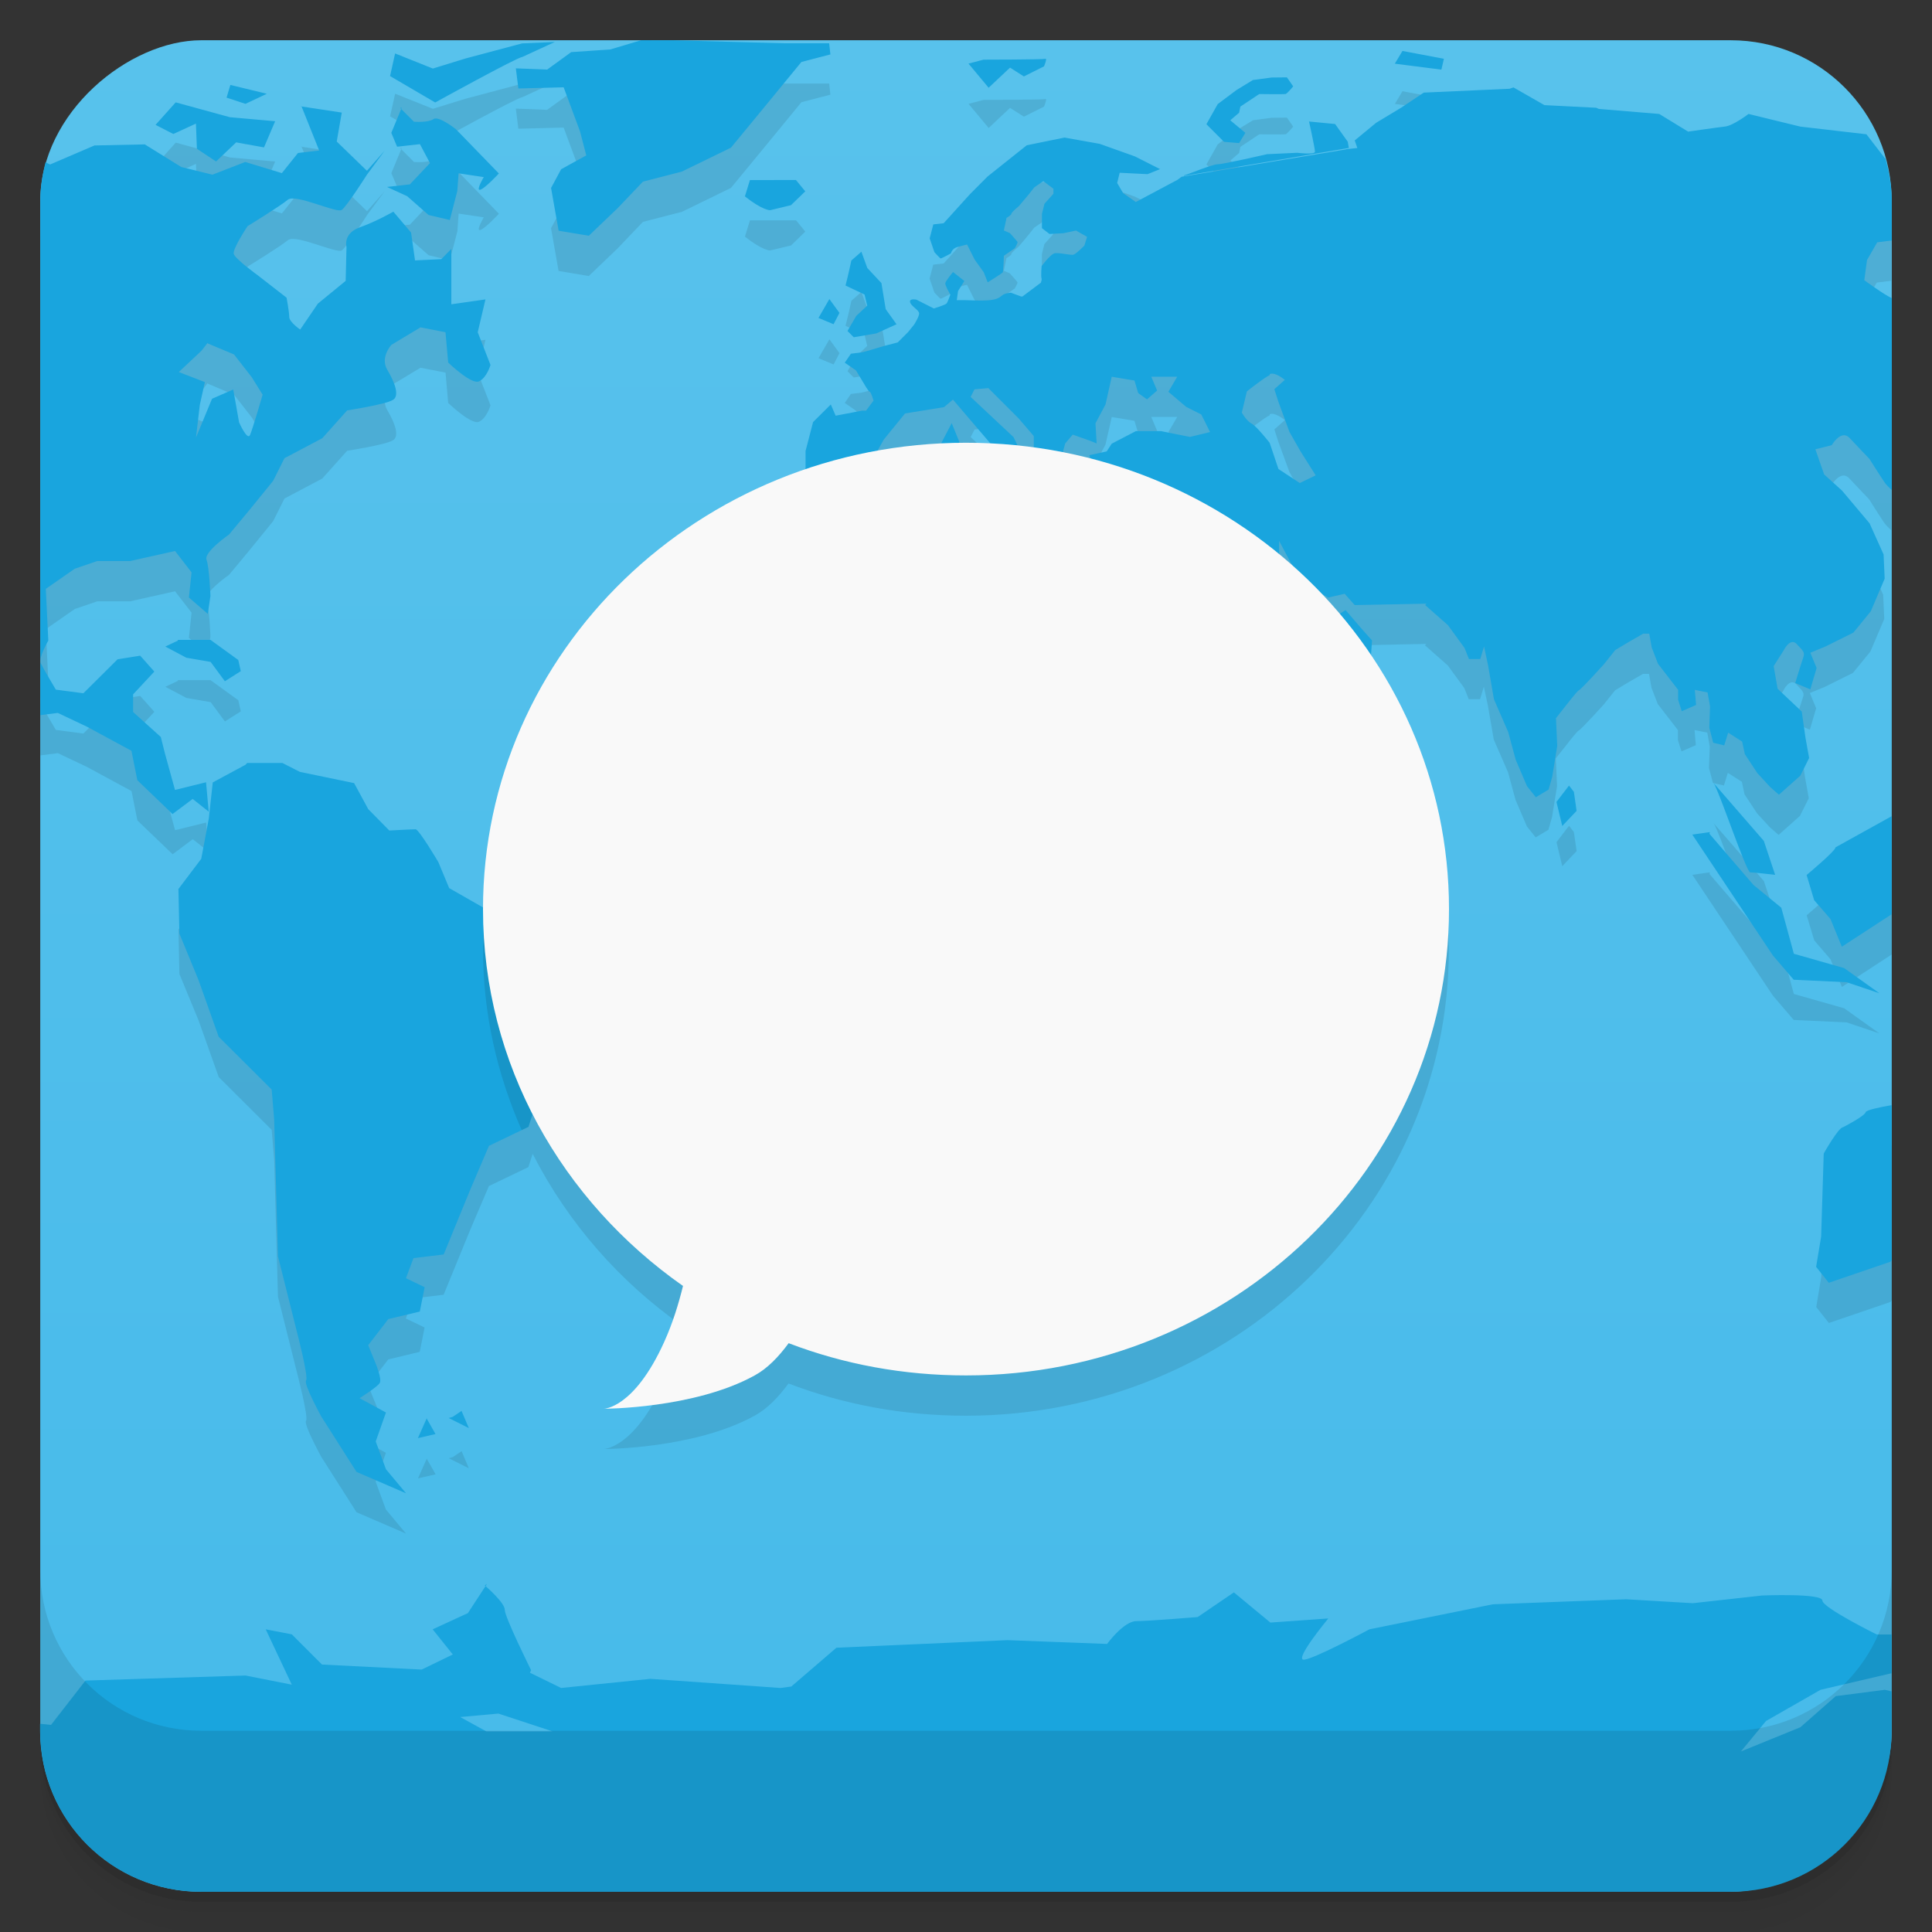<svg width="48" height="48" version="1.1" viewBox="0 0 48 48" xmlns="http://www.w3.org/2000/svg">
 <rect x="0" y="0" width="48" height="48" fill="#333333" stroke="none"/>
 <defs>
  <linearGradient id="bg" x1="1" x2="47" y1=".998" y2="1" gradientTransform="translate(-48 .002)" gradientUnits="userSpaceOnUse">
   <stop style="stop-color:#46baea" offset="0"/>
   <stop style="stop-color:#58c2ec" offset="1"/>
  </linearGradient>
 </defs>
 <path d="m1 43v0.25c0 2.216 1.784 4 4 4h38c2.216 0 4-1.784 4-4v-0.25c0 2.216-1.784 4-4 4h-38c-2.216 0-4-1.784-4-4zm0 0.5v0.5c0 2.216 1.784 4 4 4h38c2.216 0 4-1.784 4-4v-0.5c0 2.216-1.784 4-4 4h-38c-2.216 0-4-1.784-4-4z" style="opacity:.02"/>
 <path d="m1 43.25v0.25c0 2.216 1.784 4 4 4h38c2.216 0 4-1.784 4-4v-0.25c0 2.216-1.784 4-4 4h-38c-2.216 0-4-1.784-4-4z" style="opacity:.05"/>
 <path d="m1 43v0.25c0 2.216 1.784 4 4 4h38c2.216 0 4-1.784 4-4v-0.25c0 2.216-1.784 4-4 4h-38c-2.216 0-4-1.784-4-4z" style="opacity:.1"/>
 <rect transform="rotate(-90)" x="-47" y="1" width="46" height="46" rx="4" style="fill:url(#bg)"/>
 <g transform="translate(55.501,3.5)">
  <g transform="translate(1,1)"></g>
 </g>
 <g transform="translate(116.65 -2.534)">
  <g transform="translate(1,1)"></g>
 </g>
 <g transform="translate(116.65 -2.534)">
  <g transform="translate(1,1)"></g>
 </g>
 <path d="m15.928 2-0.768 0.229-0.969 0.066-0.598 0.434-0.777-0.031 0.062 0.5 1.125-0.029 0.406 1.094 0.156 0.598-0.625 0.344-0.25 0.465 0.188 1.062 0.75 0.125 0.719-0.688 0.625-0.656 0.969-0.25 1.219-0.594 0.721-0.875 1.029-1.254 0.721-0.188-0.031-0.277h-1.125l-2.746-0.074zm-2.143 0.043-0.812 0.035-1.406 0.375-0.812 0.25-0.938-0.375-0.125 0.562 1.121 0.656s2.047-1.129 2.16-1.129zm21.059 0.223-0.189 0.316 1.156 0.148 0.062-0.27zm-8.875 0.195c-0.055 0.02-1.531 0.021-1.531 0.021l-0.375 0.098 0.5 0.6 0.531-0.5 0.344 0.219 0.5-0.25s0.09-0.21 0.031-0.188zm6.004 0.461-0.379 0.004-0.465 0.062-0.41 0.25-0.465 0.348-0.281 0.5 0.438 0.438 0.375 0.031 0.156-0.254-0.375-0.312 0.219-0.188 0.031-0.152 0.469-0.312s0.608 8e-3 0.652 0c0.046-0.012 0.191-0.191 0.191-0.191zm-26.25 0.188-0.094 0.316 0.469 0.154 0.531-0.25zm31.879 0.062-0.098 0.033-2.131 0.096-0.562 0.375-0.621 0.375-0.531 0.438 0.064 0.188-0.281 0.031v0.004l-4.014 0.668 0.018-0.014-0.029 0.016-0.061 0.01-0.102 0.076-1.035 0.551-0.316-0.223-0.146-0.25 0.062-0.254 0.691 0.035 0.312-0.125-0.625-0.316-0.875-0.312-0.875-0.156-0.938 0.191-0.975 0.777-0.438 0.439-0.652 0.721-0.258 0.029-0.09 0.346 0.117 0.344s0.141 0.156 0.156 0.156c0.023 0 0.254-0.125 0.254-0.125s0.023-0.117 0.152-0.156c0.133-0.039 0.25-0.064 0.25-0.064l0.188 0.375 0.227 0.314 0.098 0.25s0.359-0.223 0.375-0.25c0.016-0.031 0.027-0.41 0.027-0.41l0.273-0.189s0.074-0.131 0.066-0.154c-0.012-0.023-0.191-0.221-0.191-0.221l-0.148-0.064 0.066-0.314s0.121-0.065 0.121-0.104c0-0.035 0.188-0.189 0.188-0.189l0.23-0.275 0.152-0.191 0.223-0.152 0.25 0.188v0.125l-0.223 0.25-0.062 0.25v0.355l0.188 0.145 0.348-0.02 0.312-0.066 0.273 0.156-0.066 0.219s-0.188 0.191-0.266 0.223c-0.059 0.027-0.395-0.064-0.484-0.029-0.102 0.031-0.312 0.314-0.312 0.314s-0.023 0.251 0 0.314c6e-3 0.017-0.007 0.058-0.018 0.098l-0.084 0.062-0.375 0.281h-0.031l-0.254-0.094s-0.152 0.008-0.219 0.066c-0.063 0.051-0.12 0.1-0.312 0.119-0.191 0.02-0.565 0-0.596 0h-0.219l0.031-0.227 0.156-0.25-0.281-0.223s-0.191 0.23-0.191 0.281c-8e-3 0.055 0.125 0.281 0.125 0.281s-0.063 0.18-0.094 0.219-0.316 0.125-0.316 0.125l-0.434-0.219s-0.18-0.04-0.156 0.062c0.023 0.102 0.225 0.195 0.225 0.281 0 0.082-0.125 0.277-0.125 0.277l-0.152 0.188-0.254 0.254-0.344 0.09s-0.246 0.07-0.316 0.094c-0.063 0.023-0.25 0.066-0.25 0.066l-0.254 0.031-0.152 0.223 0.277 0.191 0.188 0.309s0.125 0.223 0.156 0.223 0.094 0.219 0.094 0.219l-0.188 0.25h-0.098l-0.656 0.125-0.121-0.279-0.439 0.438-0.188 0.719v0.465c-4.653 1.584-7.993 5.848-8.012 10.877l-0.842-0.48-0.27-0.646s-0.48-0.816-0.566-0.816c-0.09 0-0.652 0.031-0.652 0.031l-0.523-0.531-0.352-0.646-1.348-0.279-0.434-0.221h-0.875l-0.037 0.043-0.816 0.439-0.098 0.898-0.188 1-0.566 0.75 0.023 1.107 0.477 1.156 0.5 1.406 1.316 1.312 0.062 0.75 0.094 3.393 0.475 1.895s0.289 1.105 0.223 1.191c-0.066 0.086 0.379 0.896 0.379 0.896l0.875 1.375 1.23 0.531-0.5-0.598-0.254-0.691 0.254-0.719-0.656-0.355s0.438-0.273 0.5-0.375c0.063-0.09-0.094-0.473-0.094-0.473l-0.191-0.469 0.5-0.648 0.781-0.188 0.121-0.605-0.465-0.223 0.188-0.5 0.75-0.09 0.656-1.602 0.469-1.098 0.98-0.471s0.06-0.181 0.107-0.33c0.87 1.703 2.152 3.175 3.732 4.283-0.109 0.441-0.25 0.91-0.469 1.395-0.75 1.656-1.5 1.656-1.5 1.656s2.25-1.25e-4 3.75-0.828c0.316-0.172 0.594-0.461 0.844-0.801 1.367 0.523 2.848 0.801 4.406 0.801 6.629 0 12-5.188 12-11.586 0-2.325-0.716-4.486-1.938-6.301l0.025-0.373-0.281-0.316-0.375-0.438-0.146 0.09c-0.151-0.178-0.316-0.344-0.479-0.514l0.191 0.111 0.41-0.094 0.25 0.281 1.781-0.035-0.031 0.035 0.566 0.5 0.41 0.562 0.111 0.277h0.281l0.094-0.312 0.1 0.469 0.146 0.844 0.354 0.812 0.188 0.691 0.281 0.656 0.219 0.273 0.316-0.189 0.09-0.314 0.125-0.771-0.031-0.689 0.25-0.316s0.273-0.355 0.316-0.375c0.051-0.012 0.625-0.648 0.625-0.648l0.281-0.352 0.312-0.188 0.383-0.221h0.148l0.062 0.346 0.156 0.404 0.5 0.646v0.25l0.09 0.281 0.355-0.156-0.031-0.375 0.316 0.064 0.062 0.346-0.02 0.529 0.098 0.375 0.273 0.064 0.098-0.314 0.348 0.221 0.066 0.312 0.312 0.473 0.316 0.344 0.219 0.191 0.531-0.473 0.219-0.439-0.09-0.5-0.094-0.654-0.6-0.566-0.098-0.562 0.254-0.398s0.152-0.316 0.316-0.152c0.145 0.168 0.227 0.188 0.152 0.375-0.063 0.184-0.188 0.598-0.188 0.598l0.375 0.156 0.156-0.531-0.156-0.379 0.379-0.156 0.691-0.344 0.434-0.531 0.344-0.809-0.027-0.602-0.348-0.773-0.688-0.816-0.441-0.398-0.219-0.625 0.406-0.102s0.23-0.395 0.438-0.188c0.203 0.219 0.5 0.527 0.5 0.527s0.355 0.566 0.406 0.625c0.016 0.021 0.088 0.092 0.148 0.15v-4.769c-0.185-0.08-0.682-0.445-0.682-0.445l0.066-0.5 0.254-0.441 0.361-0.045v-0.975c0-0.364-0.062-0.71-0.152-1.045l-0.477-0.619-1.645-0.191-1.285-0.314s-0.387 0.298-0.594 0.314c-0.203 0.023-0.906 0.125-0.906 0.125l-0.719-0.439-1.5-0.125-0.066-0.029-1.285-0.064zm-8.156 2.193 4.066-0.689-0.027-0.156-0.314-0.439-0.646-0.062s0.146 0.664 0.146 0.75c0 0.082-0.439 0.027-0.439 0.027l-0.75 0.035s-1.086 0.25-1.227 0.25c-0.133 0-0.766 0.262-0.816 0.27l-0.023 0.008 0.008 0.012zm-25.08-1.822-0.5 0.559 0.441 0.227 0.562-0.258 0.023 0.625 0.477 0.316 0.5-0.475 0.691 0.125 0.277-0.65-1.125-0.1zm3.123 0.094-0.02 0.004 0.023 0.004zm0.004 0.008 0.438 1.094-0.527 0.062-0.4 0.5-0.91-0.277-0.814 0.316-0.775-0.191-0.906-0.562-1.25 0.027-1.103 0.473-0.113-0.055c-0.077 0.311-0.129 0.633-0.129 0.969v12.766l0.434-0.055 0.727 0.344 1.103 0.598 0.146 0.73 0.875 0.84 0.5-0.375 0.398 0.316-0.066-0.73-0.771 0.191-0.25-0.906-0.104-0.41-0.688-0.621v-0.438l0.527-0.566-0.352-0.395-0.562 0.09-0.85 0.844-0.684-0.09s-0.316-0.531-0.375-0.656c-0.066-0.125 0.188-0.562 0.188-0.562l-0.062-1.285 0.719-0.5 0.559-0.191h0.816l1.117-0.25 0.41 0.531-0.066 0.625 0.469 0.406 0.066-0.441s-0.027-0.719-0.098-0.906c-0.066-0.188 0.562-0.625 0.562-0.625l0.5-0.602 0.594-0.73 0.281-0.562 0.939-0.496 0.619-0.691s0.938-0.145 1.125-0.254c0.188-0.09 0.063-0.434-0.125-0.75-0.191-0.313 0.1-0.625 0.1-0.625l0.723-0.434 0.621 0.121 0.066 0.754s0.586 0.563 0.77 0.465c0.191-0.09 0.281-0.406 0.281-0.406l-0.316-0.812 0.191-0.816-0.848 0.121v-1.375l-0.25 0.254-0.652 0.031-0.098-0.691-0.439-0.52s-0.434 0.25-0.848 0.395c-0.41 0.156-0.316 0.48-0.316 0.48l-0.021 0.844-0.691 0.566-0.439 0.645s-0.271-0.188-0.271-0.312-0.066-0.48-0.066-0.48l-0.719-0.559s-0.563-0.406-0.594-0.531 0.344-0.688 0.344-0.688 0.816-0.5 1-0.656c0.191-0.156 1.215 0.344 1.34 0.254 0.129-0.094 0.625-0.875 0.625-0.875l0.441-0.598-0.441 0.5-0.75-0.727 0.125-0.719zm2.488 0.031-0.039 0.004 0.027 0.027zm-0.012 0.031-0.246 0.594 0.145 0.344 0.566-0.064 0.25 0.471-0.5 0.529-0.566 0.064 0.5 0.229 0.531 0.467 0.527 0.125 0.188-0.721 0.031-0.439 0.625 0.094s-0.188 0.316-0.102 0.316c0.102 0 0.477-0.406 0.477-0.406l-1.065-1.098s-0.439-0.352-0.564-0.25c-0.133 0.09-0.48 0.062-0.48 0.062zm8.664 1.766-0.125 0.406c0.438 0.348 0.625 0.344 0.625 0.344l0.52-0.125 0.355-0.344-0.23-0.281zm2.769 1.781-0.25 0.219c-0.063 0.305-0.145 0.621-0.145 0.621l0.473 0.223 0.066 0.277-0.271 0.254-0.219 0.375 0.156 0.156 0.562-0.096 0.5-0.227-0.27-0.375-0.105-0.648-0.352-0.375zm-0.795 1.176-0.271 0.469 0.375 0.156 0.146-0.281zm-15.449 1.09 0.012 0.016 0.645 0.27 0.441 0.566 0.27 0.434s-0.245 0.844-0.312 1c-0.066 0.156-0.273-0.312-0.273-0.312l-0.145-0.816-0.527 0.23-0.398 0.965 0.096-0.816 0.125-0.562-0.648-0.25 0.566-0.531zm26.502 0.77c0.124 0.032 0.262 0.148 0.262 0.148l-0.26 0.23 0.1 0.312 0.275 0.75 0.273 0.48 0.379 0.598-0.395 0.191-0.531-0.348-0.219-0.652s-0.316-0.402-0.441-0.473c-0.133-0.063-0.25-0.277-0.25-0.277l0.125-0.527s0.441-0.352 0.566-0.402l2e-3 -0.027c0.033-0.016 0.072-0.015 0.113-0.004zm-4.039 0.07 0.564 0.094 0.094 0.312 0.219 0.156 0.25-0.219-0.145-0.344h0.645l-0.219 0.375 0.441 0.375 0.375 0.188 0.219 0.438-0.5 0.121-0.719-0.145h-0.625l-0.6 0.312-0.125 0.191-0.434 0.094 0.039 0.098c-0.231-0.06-0.461-0.125-0.697-0.172l0.061-0.219 0.188-0.219 0.439 0.156 0.154 0.062-0.029-0.5 0.25-0.469zm-3.066 0.281 0.75 0.75 0.379 0.441v0.297c-0.135-0.018-0.266-0.047-0.402-0.061l-0.1-0.209-1.066-1 0.096-0.188zm-0.879 0.285 0.943 1.105c-0.207-0.01-0.41-0.031-0.619-0.031-0.057 0-0.113 7e-3 -0.17 0.008l0.004-0.035-0.188-0.461-0.271 0.52c-0.536 0.027-1.063 0.081-1.578 0.174l0.158-0.283 0.531-0.652 0.969-0.156zm-19.264 5.971 0.012 0.018-0.316 0.148 0.523 0.277 0.602 0.104 0.355 0.48 0.395-0.25-0.062-0.277-0.691-0.5zm38.162 3.555c0.113 0.129 0.814 2.221 0.908 2.221 0.086 0 0.621 0.062 0.621 0.062l-0.279-0.844zm-3.592 0.064-0.311 0.406 0.143 0.598 0.357-0.375-0.068-0.473zm8.018 0.762-1.397 0.773c0 0.09-0.717 0.688-0.717 0.688l0.188 0.625 0.404 0.469 0.283 0.688 1.238-0.807zm-4.518 0.395-0.436 0.062 2 3 0.518 0.605 1.318 0.062 0.811 0.273-0.875-0.625-1.25-0.355-0.311-1.145-0.693-0.566-1.092-1.27zm4.518 6.783c-0.308 0.055-0.63 0.123-0.646 0.174-0.02 0.098-0.561 0.375-0.561 0.375-0.113 0-0.482 0.654-0.482 0.654l-0.062 2.064-0.125 0.75 0.314 0.396 1.527-0.521 0.035-0.039zm-35.531 7.598-0.221 0.148-0.1 0.027 0.5 0.25zm-0.873 0.176 0.006 0.012 0.004-0.012zm0.006 0.012-0.217 0.488 0.438-0.102z" style="opacity:.1"/>
 <path d="m15.928 1-0.768 0.229-0.969 0.066-0.597 0.434-0.778-0.031 0.063 0.5 1.125-0.029 0.406 1.094 0.156 0.598-0.625 0.344-0.25 0.465 0.188 1.062 0.75 0.125 0.719-0.688 0.625-0.656 0.968-0.25 1.219-0.594 0.721-0.875 1.029-1.254 0.721-0.188-0.031-0.277h-1.125l-2.746-0.074zm-2.143 0.043-0.812 0.035-1.407 0.375-0.812 0.25-0.938-0.375-0.125 0.562 1.121 0.656s2.048-1.129 2.161-1.129zm21.059 0.223-0.19 0.316 1.157 0.148 0.062-0.27zm-8.875 0.195c-0.055 0.02-1.531 0.021-1.531 0.021l-0.376 0.098 0.5 0.6 0.532-0.5 0.344 0.219 0.5-0.25s0.09-0.21 0.031-0.188zm6.004 0.461-0.379 0.004-0.465 0.062-0.41 0.25-0.465 0.348-0.281 0.5 0.437 0.438 0.375 0.031 0.156-0.254-0.375-0.312 0.219-0.188 0.031-0.152 0.469-0.312s0.609 8e-3 0.653 0c0.046-0.012 0.191-0.191 0.191-0.191zm-26.25 0.188-0.094 0.316 0.469 0.154 0.531-0.25zm31.879 0.062-0.098 0.033-2.131 0.096-0.562 0.375-0.622 0.375-0.531 0.438 0.065 0.188-0.282 0.031v0.004l-4.013 0.668 0.017-0.014-0.029 0.016-0.061 0.01-0.101 0.076-1.035 0.551-0.317-0.223-0.146-0.25 0.062-0.254 0.692 0.035 0.312-0.125-0.625-0.316-0.875-0.312-0.875-0.156-0.937 0.191-0.975 0.777-0.437 0.439-0.653 0.721-0.257 0.029-0.09 0.346 0.117 0.344s0.141 0.156 0.156 0.156c0.023 0 0.254-0.125 0.254-0.125s0.023-0.117 0.152-0.156c0.133-0.039 0.25-0.065 0.25-0.065l0.188 0.375 0.226 0.315 0.098 0.25s0.359-0.223 0.375-0.25c0.016-0.031 0.027-0.41 0.027-0.41l0.274-0.189s0.074-0.131 0.066-0.154c-0.012-0.023-0.191-0.221-0.191-0.221l-0.149-0.065 0.067-0.314s0.121-0.065 0.121-0.104c0-0.035 0.187-0.189 0.187-0.189l0.231-0.275 0.152-0.191 0.223-0.152 0.25 0.188v0.125l-0.223 0.25-0.062 0.25v0.355l0.187 0.144 0.348-0.019 0.312-0.066 0.274 0.156-0.067 0.219s-0.187 0.191-0.265 0.223c-0.059 0.027-0.396-0.064-0.485-0.029-0.102 0.031-0.312 0.314-0.312 0.314s-0.023 0.252 0 0.315c6e-3 0.017-7e-3 0.058-0.018 0.098l-0.084 0.062-0.375 0.281h-0.031l-0.254-0.094s-0.152 0.008-0.219 0.066c-0.063 0.051-0.12 0.1-0.312 0.119-0.191 0.02-0.565 0-0.596 0h-0.219l0.032-0.227 0.156-0.25-0.281-0.223s-0.192 0.23-0.192 0.281c-8e-3 0.055 0.125 0.281 0.125 0.281s-0.062 0.18-0.093 0.219-0.317 0.125-0.317 0.125l-0.433-0.219s-0.181-0.04-0.157 0.062c0.023 0.102 0.225 0.195 0.225 0.281 0 0.082-0.125 0.277-0.125 0.277l-0.152 0.188-0.254 0.254-0.344 0.09s-0.246 0.07-0.316 0.094c-0.063 0.023-0.25 0.066-0.25 0.066l-0.254 0.031-0.153 0.223 0.278 0.191 0.187 0.309s0.125 0.223 0.156 0.223 0.094 0.219 0.094 0.219l-0.187 0.25h-0.098l-0.656 0.125-0.121-0.279-0.44 0.437-0.187 0.719v0.598l0.75 0.406 0.597-0.219 0.594-1.066 0.531-0.652 0.969-0.157 0.221-0.187 1.094 1.281 0.125 0.438 0.316-0.157-0.1-0.375h0.192l-0.121-0.254-1.067-1 0.096-0.188 0.344-0.031 0.75 0.75 0.379 0.441v0.688l0.187 0.125 0.375 0.375 0.277-0.094-0.152-0.567 0.094-0.343 0.187-0.219 0.44 0.156 0.154 0.063-0.029-0.5 0.25-0.469 0.154-0.688 0.565 0.094 0.093 0.312 0.219 0.156 0.25-0.219-0.144-0.344h0.644l-0.219 0.375 0.442 0.375 0.375 0.188 0.218 0.437-0.5 0.121-0.718-0.144h-0.625l-0.6 0.312-0.125 0.192-0.434 0.094 0.192 0.468 0.344 0.407 0.621-0.219 0.152 0.269 0.281-0.218 0.375 0.066 0.032 0.402 4.644 4.522 0.35-0.594 0.035-0.5-0.281-0.316-0.375-0.438-0.254 0.156-0.153 0.254-0.41-0.187-0.125-0.317-0.269-0.406-0.442-0.406v-0.816l0.282 0.531 0.343 0.535 0.594 0.344 0.41-0.094 0.25 0.281 1.781-0.035-0.031 0.035 0.567 0.5 0.41 0.563 0.111 0.277h0.281l0.094-0.312 0.1 0.468 0.146 0.844 0.354 0.813 0.187 0.691 0.281 0.656 0.219 0.274 0.317-0.19 0.089-0.314 0.125-0.772-0.031-0.689 0.25-0.317s0.274-0.355 0.317-0.375c0.051-0.012 0.625-0.648 0.625-0.648l0.281-0.352 0.312-0.187 0.383-0.221h0.149l0.062 0.346 0.156 0.404 0.5 0.647v0.25l0.09 0.281 0.356-0.156-0.032-0.375 0.317 0.064 0.062 0.346-0.019 0.529 0.097 0.375 0.274 0.065 0.098-0.315 0.347 0.221 0.067 0.312 0.312 0.473 0.317 0.344 0.218 0.191 0.532-0.473 0.218-0.439-0.09-0.5-0.093-0.654-0.6-0.567-0.098-0.562 0.254-0.399s0.153-0.316 0.317-0.152c0.145 0.168 0.227 0.188 0.152 0.375-0.063 0.184-0.187 0.598-0.187 0.598l0.375 0.156 0.156-0.531-0.156-0.379 0.378-0.156 0.692-0.344 0.433-0.531 0.344-0.809-0.027-0.602-0.348-0.773-0.687-0.816-0.442-0.399-0.218-0.625 0.406-0.101s0.229-0.395 0.437-0.188c0.203 0.219 0.5 0.527 0.5 0.527s0.356 0.566 0.407 0.625c0.016 0.021 0.088 0.093 0.148 0.151v-4.77c-0.185-0.08-0.682-0.445-0.682-0.445l0.067-0.5 0.254-0.441 0.361-0.045v-0.975c0-0.364-0.062-0.71-0.152-1.045l-0.477-0.619-1.644-0.191-1.286-0.314s-0.386 0.298-0.593 0.314c-0.203 0.023-0.907 0.125-0.907 0.125l-0.718-0.439-1.5-0.125-0.067-0.029-1.285-0.065zm-8.157 2.193 4.067-0.689-0.028-0.156-0.314-0.439-0.647-0.062s0.147 0.664 0.147 0.75c0 0.082-0.44 0.027-0.44 0.027l-0.75 0.035s-1.085 0.25-1.226 0.25c-0.133 0-0.766 0.262-0.816 0.27l-0.024 0.008 8e-3 0.012zm-25.08-1.822-0.5 0.559 0.441 0.227 0.562-0.258 0.024 0.625 0.476 0.316 0.5-0.475 0.691 0.125 0.277-0.65-1.125-0.1zm3.123 0.094-0.019 0.004 0.023 0.004zm0.004 0.008 0.438 1.094-0.527 0.062-0.4 0.5-0.91-0.277-0.815 0.316-0.775-0.191-0.906-0.562-1.25 0.027-1.103 0.473-0.113-0.055c-0.077 0.311-0.129 0.633-0.129 0.969v12.766l0.434-0.055 0.727 0.344 1.103 0.597 0.146 0.731 0.875 0.84 0.5-0.375 0.398 0.316-0.066-0.73-0.771 0.191-0.25-0.906-0.103-0.41-0.688-0.621v-0.438l0.527-0.566-0.351-0.395-0.562 0.09-0.85 0.844-0.684-0.09s-0.316-0.531-0.375-0.656c-0.066-0.125 0.188-0.563 0.188-0.563l-0.062-1.285 0.719-0.5 0.559-0.191h0.816l1.117-0.25 0.41 0.531-0.066 0.625 0.469 0.406 0.066-0.441s-0.027-0.72-0.098-0.907c-0.066-0.188 0.562-0.625 0.562-0.625l0.5-0.601 0.594-0.731 0.281-0.562 0.939-0.496 0.619-0.692s0.938-0.145 1.125-0.254c0.188-0.09 0.063-0.434-0.125-0.75-0.191-0.313 0.1-0.625 0.1-0.625l0.722-0.434 0.621 0.121 0.067 0.754s0.585 0.563 0.769 0.465c0.191-0.09 0.282-0.406 0.282-0.406l-0.317-0.812 0.192-0.816-0.848 0.121v-1.375l-0.25 0.254-0.652 0.031-0.098-0.692-0.44-0.519s-0.434 0.249-0.848 0.395c-0.41 0.156-0.316 0.48-0.316 0.48l-0.021 0.844-0.691 0.566-0.439 0.644s-0.272-0.188-0.272-0.312-0.066-0.48-0.066-0.48l-0.719-0.559s-0.563-0.406-0.594-0.531 0.344-0.688 0.344-0.688 0.816-0.5 1-0.656c0.191-0.156 1.215 0.344 1.34 0.254 0.129-0.094 0.625-0.875 0.625-0.875l0.441-0.598-0.441 0.5-0.75-0.727 0.125-0.719zm2.488 0.031-0.039 0.004 0.027 0.027zm-0.012 0.031-0.246 0.594 0.144 0.344 0.567-0.064 0.25 0.471-0.5 0.529-0.567 0.064 0.5 0.229 0.531 0.467 0.528 0.125 0.187-0.721 0.032-0.439 0.625 0.094s-0.188 0.316-0.102 0.316c0.102 0 0.477-0.406 0.477-0.406l-1.065-1.098s-0.439-0.352-0.564-0.25c-0.133 0.09-0.481 0.062-0.481 0.062l-0.316-0.316zm8.664 1.766-0.125 0.406c0.438 0.348 0.625 0.344 0.625 0.344l0.519-0.125 0.356-0.344-0.231-0.281zm2.769 1.781-0.25 0.219c-0.063 0.305-0.144 0.621-0.144 0.621l0.472 0.223 0.067 0.277-0.272 0.254-0.218 0.375 0.156 0.156 0.562-0.096 0.5-0.227-0.269-0.375-0.106-0.648-0.351-0.375zm-0.795 1.176-0.271 0.469 0.375 0.156 0.146-0.281zm-15.449 1.09 0.012 0.016 0.645 0.27 0.441 0.566 0.27 0.434s-0.245 0.844-0.312 1c-0.066 0.156-0.273-0.313-0.273-0.313l-0.145-0.816-0.527 0.23-0.399 0.965 0.096-0.816 0.125-0.563-0.648-0.25 0.566-0.531zm26.502 0.77c0.124 0.032 0.262 0.148 0.262 0.148l-0.26 0.231 0.1 0.312 0.275 0.75 0.274 0.481 0.378 0.598-0.394 0.191-0.531-0.348-0.219-0.652s-0.316-0.402-0.441-0.473c-0.133-0.063-0.25-0.277-0.25-0.277l0.125-0.527s0.441-0.352 0.566-0.402l2e-3 -0.027c0.033-0.016 0.072-0.015 0.113-0.004zm-8.014 1.223-0.375 0.718 0.278 0.282 0.254-0.223 0.031-0.316zm-1.253 0.738v0.188l0.156-0.02zm-17.981 4.646 0.012 0.018-0.316 0.148 0.523 0.278 0.602 0.103 0.355 0.481 0.395-0.25-0.062-0.278-0.691-0.5zm1.728 3.059-0.037 0.043-0.816 0.44-0.098 0.898-0.188 1-0.567 0.75 0.024 1.107 0.476 1.157 0.5 1.406 1.317 1.312 0.062 0.75 0.094 3.393 0.475 1.894s0.289 1.106 0.223 1.192 0.379 0.896 0.379 0.896l0.875 1.375 1.231 0.532-0.5-0.598-0.254-0.691 0.254-0.719-0.656-0.356s0.438-0.273 0.5-0.375c0.063-0.09-0.094-0.472-0.094-0.472l-0.191-0.469 0.5-0.649 0.782-0.187 0.121-0.605-0.465-0.223 0.187-0.5 0.75-0.09 0.657-1.602 0.468-1.097 0.981-0.471s0.312-0.939 0.312-1.064l-0.925-4.094-1.356-0.774-0.269-0.646s-0.481-0.816-0.567-0.816c-0.09 0-0.652 0.031-0.652 0.031l-0.523-0.531-0.351-0.647-1.348-0.279-0.434-0.221zm36.433 0.496c0.113 0.129 0.816 2.221 0.91 2.221 0.086 0 0.621 0.062 0.621 0.062l-0.281-0.843zm-3.59 0.065-0.312 0.406 0.144 0.598 0.356-0.375-0.067-0.473zm8.016 0.761-1.395 0.774c0 0.09-0.718 0.687-0.718 0.687l0.187 0.625 0.406 0.469 0.282 0.688 1.238-0.807zm-4.516 0.395-0.437 0.062 2 3 0.519 0.606 1.317 0.062 0.812 0.274-0.875-0.625-1.25-0.356-0.312-1.144-0.692-0.567-1.093-1.269zm4.516 6.783c-0.308 0.055-0.629 0.123-0.645 0.174-0.02 0.098-0.562 0.375-0.562 0.375-0.113 0-0.481 0.654-0.481 0.654l-0.064 2.065-0.125 0.75 0.315 0.396 1.527-0.521 0.035-0.039zm-35.531 7.598-0.221 0.148-0.098 0.028 0.5 0.25zm-0.873 0.176 6e-3 0.011 5e-3 -0.011zm6e-3 0.011-0.217 0.489 0.437-0.102zm1.498 4.114-0.055 0.031s0.02 0.018 0.021 0.019zm-0.034 0.05-0.439 0.672-0.875 0.403 0.5 0.625-0.773 0.375-2.477-0.125-0.75-0.75-0.648-0.125 0.648 1.375-1.149-0.227-3.977 0.125-0.856 1.102-0.272-0.028v0.174c0 2.216 1.784 4 4 4h38c2.216 0 4-1.784 4-4v-0.979l-0.168-0.039-1.219 0.157-0.879 0.773-1.478 0.602 0.625-0.758 1.353-0.774 1.766-0.412v-0.963h-0.369s-1.35-0.667-1.35-0.843c0-0.188-1.5-0.125-1.5-0.125l-1.719 0.191-1.656-0.098-3.312 0.125-3.067 0.622s-1.475 0.792-1.646 0.753c-0.188-0.043 0.625-1.023 0.625-1.023l-1.44 0.102-0.906-0.75-0.9 0.613s-1.221 0.101-1.522 0.101c-0.316 0-0.728 0.567-0.728 0.567l-2.475-0.094-4.25 0.188-1.121 0.964-0.271 0.036-3.229-0.227-2.219 0.227-0.775-0.379 0.029-0.063s-0.654-1.316-0.654-1.5c0-0.172-0.44-0.556-0.479-0.59zm0.319 3.168 1.344 0.442h-1.647l-0.646-0.356z" style="fill:#19a5de"/>
 <g transform="translate(0,-1004.4)">
  <path d="m1 1043.4v4c0 2.216 1.784 4 4 4h38c2.216 0 4-1.784 4-4v-4c0 2.216-1.784 4-4 4h-38c-2.216 0-4-1.784-4-4z" style="opacity:.1"/>
 </g>
 <g style="opacity:.1">
  <path d="m12.053 22.574c-0.03 0.334-0.053 0.67-0.053 1.012 0 1.598 0.353 3.109 0.961 4.49l0.168-0.08s0.312-0.939 0.312-1.065c0-0.137 0.094-1.523 0.094-1.523l0.75-1.027 0.105-0.691-0.566-0.352-0.465-0.566-0.844 0.066z"/>
 </g>
 <g transform="translate(0,-1)">
  <path d="m24 12c-6.629 0-12 5.188-12 11.586 0 3.859 1.965 7.258 4.969 9.363-0.109 0.441-0.25 0.91-0.469 1.395-0.75 1.656-1.5 1.656-1.5 1.656s2.25 0 3.75-0.828c0.316-0.172 0.594-0.461 0.844-0.801 1.367 0.523 2.848 0.801 4.406 0.801 6.629 0 12-5.188 12-11.586s-5.371-11.586-12-11.586" style="fill:#f9f9f9"/>
 </g>
 <g transform="translate(111.27 -5.315)">
  <g transform="translate(1,1)"></g>
 </g>
</svg>
